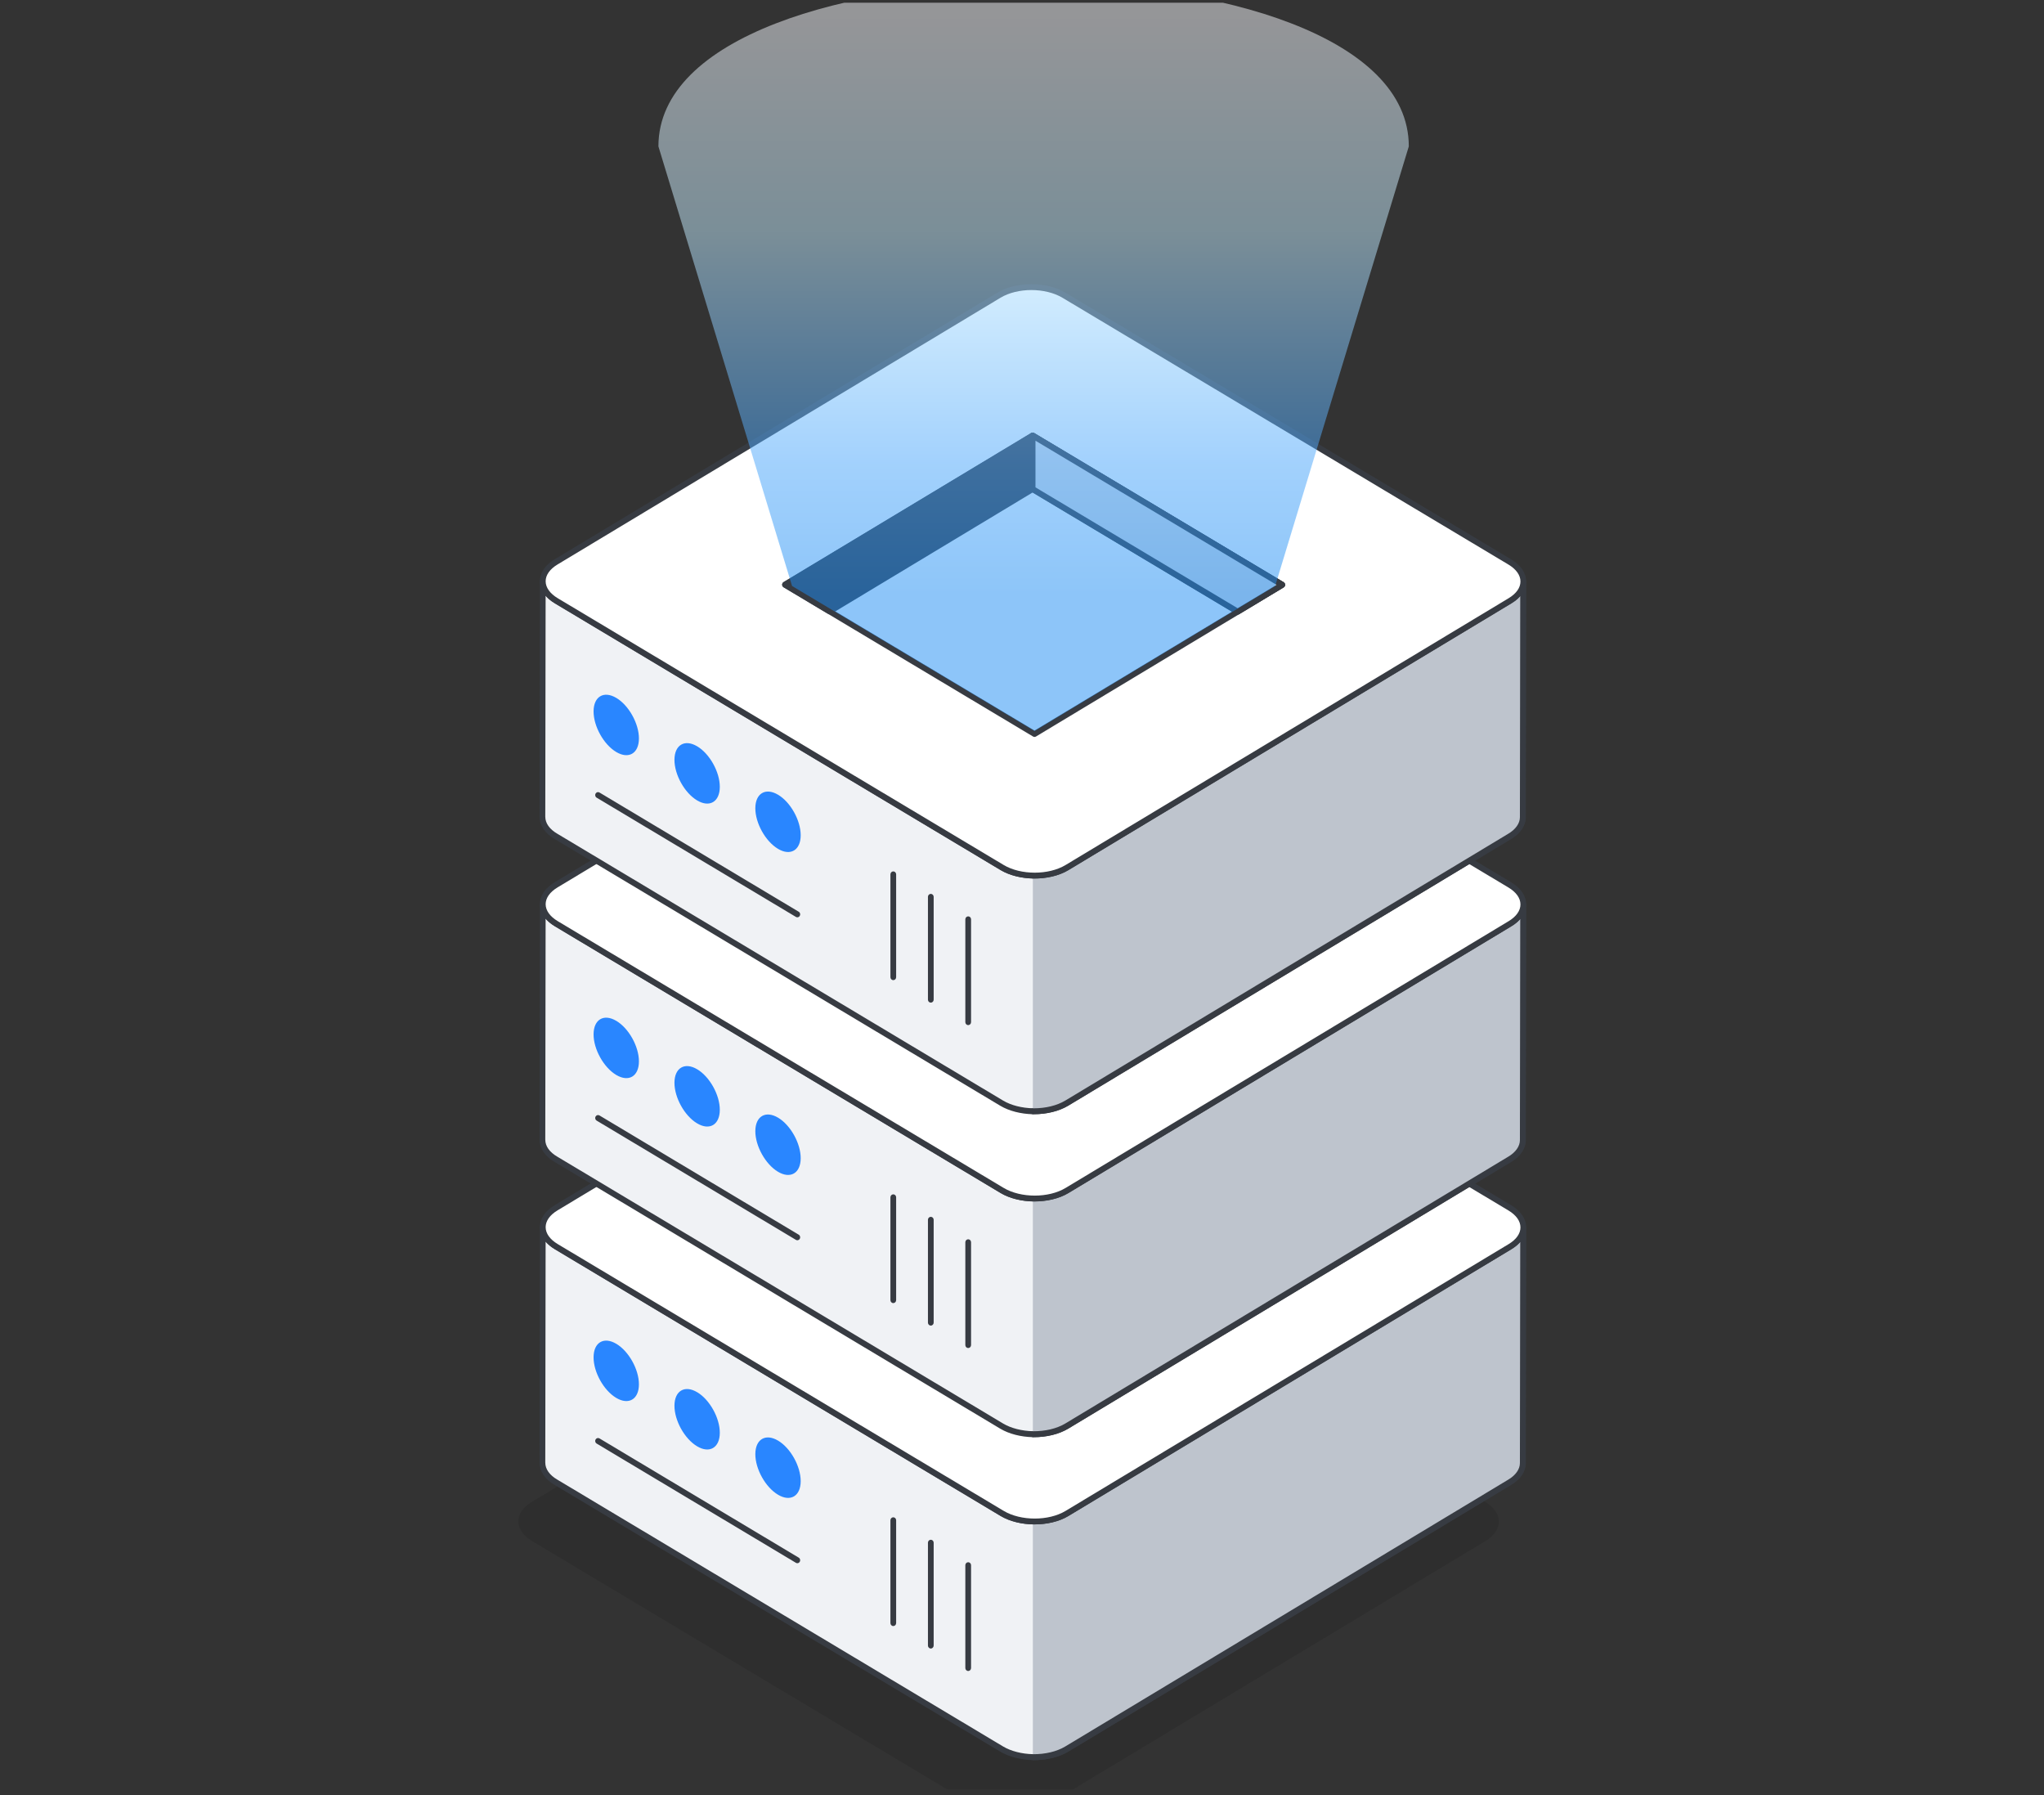 <svg width="246" height="216" viewBox="0 0 246 216" fill="none" xmlns="http://www.w3.org/2000/svg">
<rect x="0" y="0" width="246" height="216" fill="#333333" stroke="none"/>
<g clip-path="url(#clip0_287_13134)">
<g opacity="0.1">
<path d="M178.761 180.738C180.925 182.034 180.937 184.128 178.795 185.418L125.475 217.518C123.333 218.807 119.842 218.807 117.676 217.512L64.015 185.418C61.851 184.122 61.839 182.028 63.981 180.738L117.301 148.638C119.443 147.349 122.934 147.349 125.1 148.642L178.761 180.736V180.738Z" fill="black"/>
</g>
<path d="M65.281 176.003C65.281 176.865 65.82 177.724 66.912 178.358L120.567 210.466C121.617 211.085 122.972 211.402 124.327 211.432C125.783 211.446 127.256 211.131 128.379 210.466L181.699 178.358C182.749 177.739 183.288 176.894 183.288 176.047L183.332 147.696C183.332 148.541 182.793 149.371 181.729 150.006L128.409 182.115C127.3 182.779 125.8 183.097 124.329 183.066C122.988 183.035 121.647 182.719 120.613 182.115L66.959 150.006C65.866 149.357 65.327 148.512 65.327 147.652L65.283 176.003H65.281Z" fill="#F0F2F5"/>
<path d="M124.428 211.793C124.394 211.793 124.36 211.793 124.328 211.793C122.847 211.76 121.454 211.4 120.4 210.78L66.743 178.669C65.581 177.994 64.938 177.048 64.938 176.006L64.982 147.654C64.982 147.457 65.136 147.297 65.326 147.297C65.517 147.297 65.671 147.457 65.671 147.654C65.671 148.414 66.188 149.141 67.13 149.699L120.787 181.81C121.73 182.362 122.993 182.682 124.338 182.713C125.766 182.761 127.231 182.416 128.239 181.81L181.557 149.701C182.479 149.153 182.986 148.445 182.99 147.706V147.7C182.99 147.503 183.144 147.343 183.335 147.343C183.525 147.343 183.68 147.503 183.68 147.7V147.706L183.635 176.051C183.635 177.054 182.992 178.009 181.874 178.671L128.556 210.78C127.446 211.436 125.985 211.795 124.428 211.795V211.793ZM65.627 176.003C65.627 176.776 66.144 177.502 67.084 178.046L120.743 210.159C121.694 210.719 122.973 211.047 124.336 211.077C124.368 211.077 124.4 211.077 124.432 211.077C125.865 211.077 127.205 210.751 128.209 210.157L181.527 178.048C182.429 177.517 182.944 176.788 182.944 176.047L182.984 149.431C182.702 149.755 182.339 150.054 181.9 150.316L128.582 182.424C127.468 183.093 125.927 183.452 124.32 183.423C122.863 183.39 121.486 183.037 120.442 182.426L66.783 150.316C66.328 150.046 65.954 149.737 65.667 149.4L65.625 176.003H65.627Z" fill="#373B42"/>
<path d="M124.305 211.433C125.762 211.448 127.234 211.132 128.357 210.468L181.677 178.36C182.727 177.741 183.266 176.896 183.266 176.049L183.31 147.698C183.31 148.543 182.771 149.373 181.707 150.008L128.387 182.117C127.278 182.781 125.778 183.099 124.307 183.068" fill="#BEC4CD"/>
<path d="M124.408 211.793C124.374 211.793 124.34 211.793 124.308 211.793C124.117 211.791 123.965 211.629 123.965 211.432C123.965 211.236 124.121 211.079 124.31 211.079H124.312C125.795 211.091 127.163 210.767 128.189 210.159L181.507 178.05C182.409 177.519 182.924 176.79 182.924 176.049L182.964 149.433C182.682 149.757 182.319 150.056 181.88 150.318L128.562 182.426C127.448 183.095 125.907 183.454 124.3 183.425C124.109 183.421 123.957 183.257 123.961 183.062C123.967 182.864 124.119 182.738 124.312 182.711C125.775 182.759 127.205 182.414 128.213 181.808L181.532 149.699C182.453 149.151 182.96 148.443 182.964 147.704V147.698C182.964 147.501 183.119 147.341 183.309 147.341C183.499 147.341 183.654 147.501 183.654 147.698V147.704L183.61 176.049C183.61 177.052 182.966 178.007 181.848 178.669L128.53 210.778C127.42 211.434 125.959 211.793 124.402 211.793H124.408Z" fill="#373B42"/>
<path d="M95.96 188.096C95.9 188.096 95.842 188.081 95.788 188.048L71.805 173.699C71.64 173.602 71.584 173.382 71.678 173.211C71.775 173.039 71.989 172.983 72.149 173.081L96.132 187.429C96.297 187.527 96.353 187.747 96.258 187.917C96.194 188.032 96.078 188.096 95.96 188.096Z" fill="#373B42"/>
<path d="M116.524 201.066C116.334 201.066 116.18 200.906 116.18 200.709V188.337C116.18 188.139 116.334 187.979 116.524 187.979C116.715 187.979 116.869 188.139 116.869 188.337V200.709C116.869 200.906 116.715 201.066 116.524 201.066Z" fill="#373B42"/>
<path d="M112.024 198.362C111.834 198.362 111.68 198.202 111.68 198.004V185.632C111.68 185.435 111.834 185.275 112.024 185.275C112.215 185.275 112.369 185.435 112.369 185.632V198.004C112.369 198.202 112.215 198.362 112.024 198.362Z" fill="#373B42"/>
<path d="M107.509 195.659C107.318 195.659 107.164 195.499 107.164 195.302V182.929C107.164 182.732 107.318 182.572 107.509 182.572C107.699 182.572 107.853 182.732 107.853 182.929V195.302C107.853 195.499 107.699 195.659 107.509 195.659Z" fill="#373B42"/>
<path d="M181.699 145.332C183.863 146.627 183.875 148.722 181.733 150.011L128.412 182.111C126.27 183.4 122.779 183.4 120.613 182.105L66.952 150.011C64.788 148.715 64.776 146.621 66.918 145.332L120.238 113.231C122.381 111.942 125.871 111.942 128.038 113.235L181.699 145.329V145.332Z" fill="white"/>
<path d="M124.529 183.429C123.052 183.429 121.573 183.091 120.443 182.416L66.782 150.322C65.62 149.627 64.979 148.682 64.977 147.661C64.977 146.648 65.604 145.711 66.746 145.024L120.066 112.924C122.305 111.579 125.958 111.581 128.212 112.928L181.873 145.022C183.035 145.718 183.677 146.662 183.677 147.684C183.677 148.695 183.049 149.633 181.907 150.32L128.587 182.42C127.471 183.093 126 183.427 124.527 183.427L124.529 183.429ZM124.128 112.621C122.782 112.621 121.437 112.928 120.417 113.543L67.097 145.643C66.175 146.197 65.67 146.913 65.67 147.661C65.67 148.416 66.191 149.141 67.131 149.703L120.792 181.798C122.856 183.033 126.202 183.035 128.244 181.804L181.564 149.703C182.486 149.149 182.993 148.433 182.991 147.686C182.991 146.93 182.472 146.206 181.532 145.643L127.871 113.549C126.837 112.93 125.483 112.623 124.13 112.623L124.128 112.621Z" fill="#373B42"/>
<path d="M74.181 161.702C72.672 160.799 71.444 161.526 71.438 163.315C71.433 165.111 72.654 167.303 74.163 168.204C75.664 169.101 76.892 168.376 76.896 166.579C76.9 164.787 75.68 162.597 74.181 161.7V161.702Z" fill="#2986FF"/>
<path d="M83.915 167.527C82.406 166.624 81.178 167.351 81.172 169.14C81.168 170.936 82.388 173.128 83.897 174.029C85.398 174.926 86.626 174.202 86.63 172.404C86.635 170.612 85.414 168.422 83.915 167.525V167.527Z" fill="#2986FF"/>
<path d="M93.65 173.352C92.141 172.449 90.912 173.176 90.906 174.965C90.902 176.761 92.123 178.953 93.632 179.854C95.132 180.751 96.361 180.027 96.365 178.229C96.369 176.437 95.148 174.247 93.65 173.35V173.352Z" fill="#2986FF"/>
<path d="M154.318 148.086L124.505 166.033L94.477 148.072L124.289 130.125L154.318 148.086Z" fill="white"/>
<path d="M124.506 166.39C124.446 166.39 124.388 166.373 124.334 166.342L94.305 148.381C94.199 148.317 94.133 148.2 94.133 148.072C94.133 147.943 94.197 147.827 94.303 147.762L124.115 129.816C124.224 129.751 124.354 129.751 124.462 129.816L154.491 147.777C154.597 147.841 154.663 147.958 154.663 148.086C154.663 148.215 154.599 148.331 154.493 148.396L124.68 166.342C124.626 166.373 124.566 166.39 124.506 166.39ZM95.165 148.072L124.506 165.62L153.631 148.086L124.29 130.538L95.165 148.072Z" fill="#373B42"/>
<path d="M94.477 148.072L99.847 151.283L124.275 136.565L148.949 151.316L154.318 148.088L124.275 130.127L94.477 148.072Z" fill="#BEC4CD"/>
<path d="M148.95 151.674C148.89 151.674 148.832 151.657 148.778 151.626L124.278 136.98L100.022 151.595C99.914 151.659 99.784 151.659 99.676 151.595L94.305 148.383C94.199 148.319 94.133 148.203 94.133 148.074C94.133 147.945 94.197 147.829 94.303 147.765L124.101 129.818C124.21 129.754 124.34 129.754 124.448 129.818L154.493 147.781C154.599 147.846 154.665 147.962 154.665 148.091C154.665 148.219 154.599 148.336 154.493 148.4L149.122 151.626C149.07 151.657 149.01 151.674 148.95 151.674ZM124.276 136.208C124.336 136.208 124.394 136.225 124.448 136.256L148.95 150.903L153.633 148.091L124.278 130.541L95.169 148.072L99.852 150.87L124.105 136.256C124.159 136.225 124.22 136.208 124.28 136.208H124.276Z" fill="#373B42"/>
<path d="M124.273 136.565L148.948 151.316L154.316 148.088L124.273 130.127V136.565Z" fill="#DBDEE4"/>
<path d="M148.949 151.673C148.888 151.673 148.83 151.657 148.776 151.626L124.102 136.876C123.996 136.812 123.93 136.696 123.93 136.567V130.129C123.93 130.001 123.996 129.884 124.102 129.82C124.21 129.756 124.339 129.756 124.447 129.82L154.491 147.783C154.598 147.847 154.664 147.964 154.664 148.092C154.664 148.221 154.598 148.337 154.491 148.402L149.121 151.628C149.069 151.659 149.009 151.676 148.949 151.676V151.673ZM124.619 136.359L148.949 150.903L153.632 148.09L124.621 130.746V136.359H124.619Z" fill="#373B42"/>
<path d="M65.281 137.143C65.281 138.005 65.82 138.864 66.912 139.498L120.567 171.606C121.617 172.225 122.972 172.542 124.327 172.571C125.783 172.586 127.256 172.27 128.379 171.606L181.699 139.498C182.749 138.879 183.288 138.034 183.288 137.187L183.332 108.836C183.332 109.681 182.793 110.511 181.729 111.146L128.409 143.255C127.3 143.919 125.8 144.237 124.329 144.206C122.988 144.175 121.647 143.859 120.613 143.255L66.959 111.146C65.866 110.497 65.327 109.652 65.327 108.792L65.283 137.143H65.281Z" fill="#F0F2F5"/>
<path d="M124.428 172.933C124.394 172.933 124.36 172.933 124.328 172.933C122.845 172.9 121.452 172.54 120.4 171.92L66.743 139.809C65.597 139.145 64.938 138.173 64.938 137.144L64.982 108.792C64.982 108.595 65.136 108.435 65.326 108.435C65.517 108.435 65.671 108.595 65.671 108.792C65.671 109.552 66.188 110.279 67.13 110.837L120.787 142.948C121.73 143.5 122.993 143.82 124.338 143.851C125.786 143.876 127.227 143.552 128.239 142.948L181.557 110.839C182.479 110.291 182.986 109.583 182.99 108.844V108.838C182.99 108.641 183.144 108.481 183.335 108.481C183.525 108.481 183.68 108.641 183.68 108.838V108.844L183.635 137.189C183.635 138.192 182.992 139.147 181.874 139.809L128.556 171.918C127.446 172.574 125.985 172.933 124.428 172.933ZM65.627 137.144C65.627 137.918 66.144 138.642 67.084 139.186L120.743 171.299C121.694 171.859 122.971 172.185 124.338 172.217C125.829 172.271 127.183 171.905 128.209 171.297L181.527 139.188C182.429 138.657 182.944 137.928 182.944 137.187L182.984 110.571C182.702 110.895 182.339 111.194 181.9 111.456L128.582 143.564C127.466 144.233 125.901 144.59 124.32 144.563C122.863 144.53 121.486 144.177 120.442 143.566L66.783 111.454C66.328 111.184 65.954 110.875 65.667 110.538L65.625 137.139L65.627 137.144Z" fill="#373B42"/>
<path d="M124.305 172.574C125.762 172.588 127.234 172.273 128.357 171.608L181.677 139.5C182.727 138.881 183.266 138.036 183.266 137.189L183.31 108.838C183.31 109.683 182.771 110.513 181.707 111.149L128.387 143.257C127.278 143.921 125.778 144.239 124.307 144.208" fill="#BEC4CD"/>
<path d="M124.408 172.933C124.374 172.933 124.34 172.933 124.308 172.933C124.117 172.931 123.965 172.769 123.965 172.572C123.965 172.376 124.121 172.219 124.31 172.219H124.312C125.795 172.229 127.163 171.907 128.189 171.299L181.507 139.19C182.409 138.659 182.924 137.93 182.924 137.189L182.964 110.574C182.682 110.897 182.319 111.196 181.88 111.458L128.562 143.567C127.446 144.235 125.881 144.592 124.3 144.565C124.109 144.561 123.957 144.397 123.961 144.202C123.967 144.005 124.119 143.868 124.312 143.851C125.815 143.895 127.205 143.552 128.213 142.948L181.532 110.839C182.453 110.291 182.96 109.583 182.964 108.844V108.838C182.964 108.641 183.119 108.481 183.309 108.481C183.499 108.481 183.654 108.641 183.654 108.838V108.844L183.61 137.189C183.61 138.192 182.966 139.147 181.848 139.809L128.53 171.918C127.42 172.574 125.959 172.933 124.402 172.933H124.408Z" fill="#373B42"/>
<path d="M95.96 149.236C95.9 149.236 95.842 149.222 95.788 149.188L71.805 134.839C71.64 134.742 71.584 134.522 71.678 134.352C71.775 134.179 71.989 134.121 72.149 134.221L96.132 148.57C96.297 148.667 96.353 148.887 96.258 149.058C96.194 149.172 96.078 149.236 95.96 149.236Z" fill="#373B42"/>
<path d="M116.524 162.206C116.334 162.206 116.18 162.047 116.18 161.849V149.477C116.18 149.28 116.334 149.12 116.524 149.12C116.715 149.12 116.869 149.28 116.869 149.477V161.849C116.869 162.047 116.715 162.206 116.524 162.206Z" fill="#373B42"/>
<path d="M112.024 159.504C111.834 159.504 111.68 159.344 111.68 159.147V146.774C111.68 146.577 111.834 146.417 112.024 146.417C112.215 146.417 112.369 146.577 112.369 146.774V159.147C112.369 159.344 112.215 159.504 112.024 159.504Z" fill="#373B42"/>
<path d="M107.509 156.799C107.318 156.799 107.164 156.639 107.164 156.441V144.069C107.164 143.872 107.318 143.712 107.509 143.712C107.699 143.712 107.853 143.872 107.853 144.069V156.441C107.853 156.639 107.699 156.799 107.509 156.799Z" fill="#373B42"/>
<path d="M181.699 106.472C183.863 107.767 183.875 109.862 181.733 111.151L128.412 143.251C126.27 144.54 122.779 144.54 120.613 143.245L66.952 111.151C64.788 109.856 64.776 107.761 66.918 106.472L120.238 74.371C122.381 73.082 125.871 73.082 128.038 74.376L181.699 106.47V106.472Z" fill="white"/>
<path d="M124.529 144.57C123.052 144.57 121.573 144.233 120.443 143.557L66.782 111.462C65.62 110.767 64.979 109.822 64.977 108.801C64.977 107.788 65.604 106.852 66.746 106.165L120.066 74.064C122.305 72.719 125.958 72.721 128.212 74.069L181.873 106.163C183.035 106.858 183.677 107.803 183.677 108.824C183.677 109.837 183.049 110.773 181.907 111.46L128.587 143.561C127.471 144.231 126 144.568 124.527 144.568L124.529 144.57ZM124.128 73.761C122.782 73.761 121.437 74.069 120.417 74.683L67.097 106.783C66.175 107.338 65.67 108.054 65.67 108.801C65.67 109.557 66.191 110.281 67.131 110.844L120.792 142.938C122.856 144.171 126.202 144.175 128.244 142.944L181.564 110.844C182.486 110.29 182.993 109.573 182.991 108.826C182.991 108.07 182.472 107.346 181.532 106.783L127.871 74.689C126.837 74.071 125.483 73.763 124.13 73.763L124.128 73.761Z" fill="#373B42"/>
<path d="M74.181 122.843C72.672 121.94 71.444 122.666 71.438 124.456C71.433 126.251 72.654 128.444 74.163 129.345C75.664 130.241 76.892 129.517 76.896 127.719C76.9 125.928 75.68 123.737 74.181 122.841V122.843Z" fill="#2986FF"/>
<path d="M83.915 128.668C82.406 127.765 81.178 128.491 81.172 130.281C81.168 132.077 82.388 134.269 83.897 135.17C85.398 136.067 86.626 135.342 86.63 133.544C86.635 131.753 85.414 129.563 83.915 128.666V128.668Z" fill="#2986FF"/>
<path d="M93.65 134.493C92.141 133.59 90.912 134.316 90.906 136.106C90.902 137.902 92.123 140.094 93.632 140.995C95.132 141.891 96.361 141.167 96.365 139.369C96.369 137.578 95.148 135.388 93.65 134.491V134.493Z" fill="#2986FF"/>
<path d="M154.318 109.227L124.505 127.173L94.477 109.214L124.289 91.266L154.318 109.227Z" fill="white"/>
<path d="M124.506 127.532C124.446 127.532 124.388 127.516 124.334 127.485L94.305 109.524C94.199 109.459 94.133 109.343 94.133 109.214C94.133 109.086 94.197 108.969 94.303 108.905L124.115 90.959C124.224 90.894 124.354 90.894 124.462 90.959L154.491 108.92C154.597 108.984 154.663 109.1 154.663 109.229C154.663 109.358 154.599 109.474 154.493 109.538L124.68 127.485C124.626 127.516 124.566 127.532 124.506 127.532ZM95.165 109.214L124.506 126.762L153.631 109.229L124.29 91.681L95.165 109.214Z" fill="#373B42"/>
<path d="M94.477 109.215L99.847 112.424L124.275 97.706L148.949 112.457L154.318 109.229L124.275 91.268L94.477 109.215Z" fill="#BEC4CD"/>
<path d="M148.95 112.814C148.89 112.814 148.832 112.797 148.778 112.766L124.278 98.118L100.022 112.735C99.914 112.8 99.784 112.8 99.676 112.735L94.305 109.524C94.199 109.459 94.133 109.343 94.133 109.214C94.133 109.086 94.197 108.969 94.303 108.905L124.101 90.959C124.21 90.894 124.34 90.894 124.448 90.959L154.493 108.922C154.599 108.986 154.665 109.102 154.665 109.231C154.665 109.36 154.599 109.476 154.493 109.54L149.122 112.766C149.07 112.797 149.01 112.814 148.95 112.814ZM124.276 97.348C124.336 97.348 124.394 97.365 124.448 97.396L148.95 112.044L153.633 109.231L124.278 91.681L95.169 109.212L99.852 112.011L124.105 97.394C124.159 97.363 124.22 97.346 124.28 97.346L124.276 97.348Z" fill="#373B42"/>
<path d="M124.273 97.706L148.948 112.457L154.316 109.229L124.273 91.268V97.706Z" fill="#DBDEE4"/>
<path d="M148.949 112.814C148.888 112.814 148.83 112.797 148.776 112.766L124.102 98.015C123.996 97.95 123.93 97.834 123.93 97.705V91.268C123.93 91.139 123.996 91.023 124.102 90.959C124.21 90.894 124.339 90.894 124.447 90.959L154.491 108.922C154.598 108.986 154.664 109.102 154.664 109.231C154.664 109.36 154.598 109.476 154.491 109.54L149.121 112.766C149.069 112.797 149.009 112.814 148.949 112.814ZM124.619 97.5L148.949 112.044L153.632 109.231L124.621 91.886V97.498L124.619 97.5Z" fill="#373B42"/>
<path d="M65.281 98.284C65.281 99.146 65.82 100.005 66.912 100.639L120.567 132.747C121.617 133.366 122.972 133.683 124.327 133.713C125.783 133.727 127.256 133.412 128.379 132.747L181.699 100.639C182.749 100.02 183.288 99.175 183.288 98.328L183.332 69.977C183.332 70.822 182.793 71.652 181.729 72.287L128.409 104.396C127.3 105.06 125.8 105.378 124.329 105.347C122.988 105.316 121.647 105 120.613 104.396L66.959 72.287C65.866 71.638 65.327 70.793 65.327 69.933L65.283 98.284H65.281Z" fill="#F0F2F5"/>
<path d="M124.432 134.074C124.398 134.074 124.362 134.074 124.326 134.074C122.845 134.041 121.452 133.681 120.4 133.061L66.743 100.95C65.597 100.286 64.938 99.314 64.938 98.284L64.982 69.933C64.982 69.736 65.136 69.576 65.326 69.576C65.517 69.576 65.671 69.736 65.671 69.933C65.671 70.693 66.188 71.42 67.13 71.978L120.787 104.089C121.73 104.641 122.993 104.961 124.338 104.992C125.766 105.021 127.231 104.693 128.239 104.089L181.557 71.98C182.479 71.432 182.986 70.724 182.99 69.983V69.977C182.99 69.78 183.144 69.62 183.335 69.62C183.525 69.62 183.68 69.78 183.68 69.977V69.983L183.635 98.328C183.635 99.331 182.992 100.286 181.874 100.948L128.556 133.054C127.448 133.71 125.987 134.07 124.432 134.07V134.074ZM65.627 98.284C65.627 99.059 66.144 99.783 67.084 100.327L120.743 132.44C121.694 133 122.971 133.328 124.336 133.358C124.37 133.358 124.404 133.358 124.436 133.358C125.869 133.358 127.205 133.032 128.209 132.438L181.527 100.331C182.429 99.8 182.944 99.071 182.944 98.33L182.984 71.715C182.702 72.038 182.339 72.337 181.9 72.599L128.582 104.707C127.468 105.376 125.911 105.737 124.32 105.706C122.863 105.673 121.486 105.32 120.442 104.71L66.783 72.597C66.328 72.327 65.954 72.018 65.667 71.681L65.625 98.284H65.627Z" fill="#373B42"/>
<path d="M124.305 133.715C125.762 133.729 127.234 133.414 128.357 132.749L181.677 100.641C182.727 100.022 183.266 99.177 183.266 98.33L183.31 69.979C183.31 70.824 182.771 71.654 181.707 72.29L128.387 104.398C127.278 105.062 125.778 105.38 124.307 105.349" fill="#BEC4CD"/>
<path d="M124.412 134.074C124.376 134.074 124.34 134.074 124.304 134.074C124.113 134.072 123.961 133.91 123.963 133.713C123.963 133.517 124.119 133.36 124.308 133.36C124.35 133.349 124.376 133.36 124.412 133.36C125.847 133.36 127.185 133.034 128.189 132.44L181.507 100.333C182.409 99.802 182.924 99.073 182.924 98.332L182.964 71.717C182.682 72.04 182.319 72.339 181.88 72.601L128.562 104.71C127.448 105.378 125.891 105.739 124.3 105.708C124.109 105.704 123.957 105.542 123.961 105.345C123.967 105.148 124.119 105 124.312 104.994C125.807 105.021 127.207 104.693 128.213 104.091L181.532 71.982C182.453 71.434 182.96 70.726 182.964 69.985V69.979C182.964 69.782 183.119 69.622 183.309 69.622C183.499 69.622 183.654 69.782 183.654 69.979V69.985L183.61 98.33C183.61 99.333 182.966 100.288 181.848 100.95L128.53 133.057C127.422 133.713 125.961 134.072 124.408 134.072L124.412 134.074Z" fill="#373B42"/>
<path d="M95.96 110.377C95.9 110.377 95.842 110.362 95.788 110.329L71.805 95.98C71.64 95.883 71.584 95.662 71.678 95.492C71.775 95.32 71.989 95.262 72.149 95.362L96.132 109.71C96.297 109.808 96.353 110.028 96.258 110.198C96.194 110.312 96.078 110.377 95.96 110.377Z" fill="#373B42"/>
<path d="M116.524 123.349C116.334 123.349 116.18 123.189 116.18 122.992V110.62C116.18 110.422 116.334 110.263 116.524 110.263C116.715 110.263 116.869 110.422 116.869 110.62V122.992C116.869 123.189 116.715 123.349 116.524 123.349Z" fill="#373B42"/>
<path d="M112.024 120.644C111.834 120.644 111.68 120.485 111.68 120.287V107.915C111.68 107.718 111.834 107.558 112.024 107.558C112.215 107.558 112.369 107.718 112.369 107.915V120.287C112.369 120.485 112.215 120.644 112.024 120.644Z" fill="#373B42"/>
<path d="M107.509 117.939C107.318 117.939 107.164 117.78 107.164 117.582V105.21C107.164 105.013 107.318 104.853 107.509 104.853C107.699 104.853 107.853 105.013 107.853 105.21V117.582C107.853 117.78 107.699 117.939 107.509 117.939Z" fill="#373B42"/>
<path d="M181.699 67.614C183.863 68.91 183.875 71.004 181.733 72.293L128.412 104.394C126.27 105.683 122.779 105.683 120.613 104.388L66.952 72.293C64.788 70.998 64.776 68.903 66.918 67.614L120.238 35.514C122.381 34.225 125.871 34.225 128.038 35.518L181.699 67.612V67.614Z" fill="white"/>
<path d="M124.529 105.71C123.052 105.71 121.573 105.374 120.443 104.697L66.782 72.603C65.62 71.907 64.979 70.963 64.977 69.942C64.977 68.931 65.604 67.994 66.746 67.305L120.066 35.205C122.305 33.86 125.958 33.862 128.212 35.211L181.873 67.305C183.035 68.001 183.677 68.945 183.677 69.966C183.677 70.98 183.049 71.916 181.907 72.603L128.587 104.703C127.471 105.376 126 105.71 124.527 105.71H124.529ZM124.128 34.902C122.782 34.902 121.437 35.209 120.417 35.824L67.097 67.924C66.177 68.478 65.67 69.194 65.67 69.942C65.67 70.697 66.191 71.422 67.131 71.986L120.792 104.08C122.856 105.314 126.202 105.316 128.244 104.085L181.564 71.984C182.486 71.43 182.993 70.714 182.991 69.966C182.991 69.211 182.472 68.486 181.532 67.924L127.871 35.83C126.837 35.211 125.483 34.902 124.13 34.902H124.128Z" fill="#373B42"/>
<path d="M74.181 83.983C72.672 83.08 71.444 83.807 71.438 85.596C71.433 87.392 72.654 89.584 74.163 90.485C75.664 91.382 76.892 90.657 76.896 88.86C76.9 87.068 75.68 84.878 74.181 83.981V83.983Z" fill="#2986FF"/>
<path d="M83.915 89.808C82.406 88.905 81.178 89.632 81.172 91.421C81.168 93.217 82.388 95.409 83.897 96.31C85.398 97.207 86.626 96.483 86.63 94.685C86.635 92.893 85.414 90.703 83.915 89.806V89.808Z" fill="#2986FF"/>
<path d="M93.65 95.635C92.141 94.732 90.912 95.459 90.906 97.248C90.902 99.044 92.123 101.236 93.632 102.137C95.132 103.034 96.361 102.31 96.365 100.512C96.369 98.72 95.148 96.53 93.65 95.633V95.635Z" fill="#2986FF"/>
<path d="M154.318 70.367L124.505 88.316L94.477 70.355L124.289 52.406L154.318 70.367Z" fill="white"/>
<path d="M124.506 88.673C124.446 88.673 124.388 88.656 124.334 88.625L94.305 70.664C94.199 70.6 94.133 70.483 94.133 70.355C94.133 70.226 94.197 70.11 94.303 70.045L124.115 52.097C124.224 52.032 124.354 52.032 124.462 52.097L154.491 70.058C154.597 70.122 154.663 70.238 154.663 70.367C154.663 70.496 154.599 70.612 154.493 70.676L124.68 88.625C124.626 88.656 124.566 88.673 124.506 88.673ZM95.165 70.355L124.506 87.903L153.631 70.369L124.29 52.821L95.165 70.355Z" fill="#373B42"/>
<path d="M94.477 70.355L99.847 73.564L124.275 58.846L148.949 73.597L154.318 70.369L124.275 52.408L94.477 70.355Z" fill="#373B42"/>
<path d="M148.95 73.954C148.89 73.954 148.832 73.938 148.778 73.907L124.278 59.259L100.022 73.873C99.914 73.938 99.784 73.938 99.676 73.873L94.305 70.664C94.199 70.6 94.133 70.483 94.133 70.355C94.133 70.226 94.197 70.11 94.303 70.045L124.101 52.099C124.21 52.034 124.34 52.034 124.448 52.099L154.493 70.06C154.599 70.124 154.665 70.24 154.665 70.369C154.665 70.498 154.599 70.614 154.493 70.678L149.122 73.907C149.07 73.938 149.01 73.954 148.95 73.954ZM124.276 58.489C124.336 58.489 124.394 58.505 124.448 58.536L148.95 73.184L153.633 70.371L124.278 52.821L95.169 70.353L99.85 73.151L124.105 58.536C124.159 58.505 124.22 58.489 124.28 58.489H124.276Z" fill="#373B42"/>
<path d="M124.273 58.846L148.948 73.597L154.316 70.369L124.273 52.408V58.846Z" fill="#DBDEE4"/>
<path d="M148.949 73.954C148.888 73.954 148.83 73.938 148.776 73.907L124.102 59.155C123.996 59.091 123.93 58.974 123.93 58.846V52.408C123.93 52.279 123.996 52.163 124.102 52.099C124.21 52.034 124.339 52.034 124.447 52.099L154.491 70.06C154.598 70.124 154.664 70.24 154.664 70.369C154.664 70.498 154.598 70.614 154.491 70.678L149.121 73.907C149.069 73.938 149.009 73.954 148.949 73.954ZM124.619 58.64L148.949 73.184L153.632 70.371L124.621 53.029V58.64H124.619Z" fill="#373B42"/>
<path d="M169.553 17.615L153.469 70.51L124.511 87.957L95.326 70.51L79.242 17.615C79.242 -8.676 169.553 -8.676 169.553 17.615Z" fill="url(#paint0_linear_287_13134)" fill-opacity="0.5"/>
</g>
<defs>
<linearGradient id="paint0_linear_287_13134" x1="124.396" y1="73.643" x2="124.396" y2="2.239" gradientUnits="userSpaceOnUse">
<stop offset="0.03" stop-color="#1C8CF3"/>
<stop offset="0.25" stop-color="#46A4FB"/>
<stop offset="0.64" stop-color="#C3EBFF"/>
<stop offset="1" stop-color="#F7F9FE"/>
</linearGradient>
<clipPath id="clip0_287_13134">
<rect width="246" height="215" fill="white" transform="translate(0 0.33)"/>
</clipPath>
</defs>
</svg>

